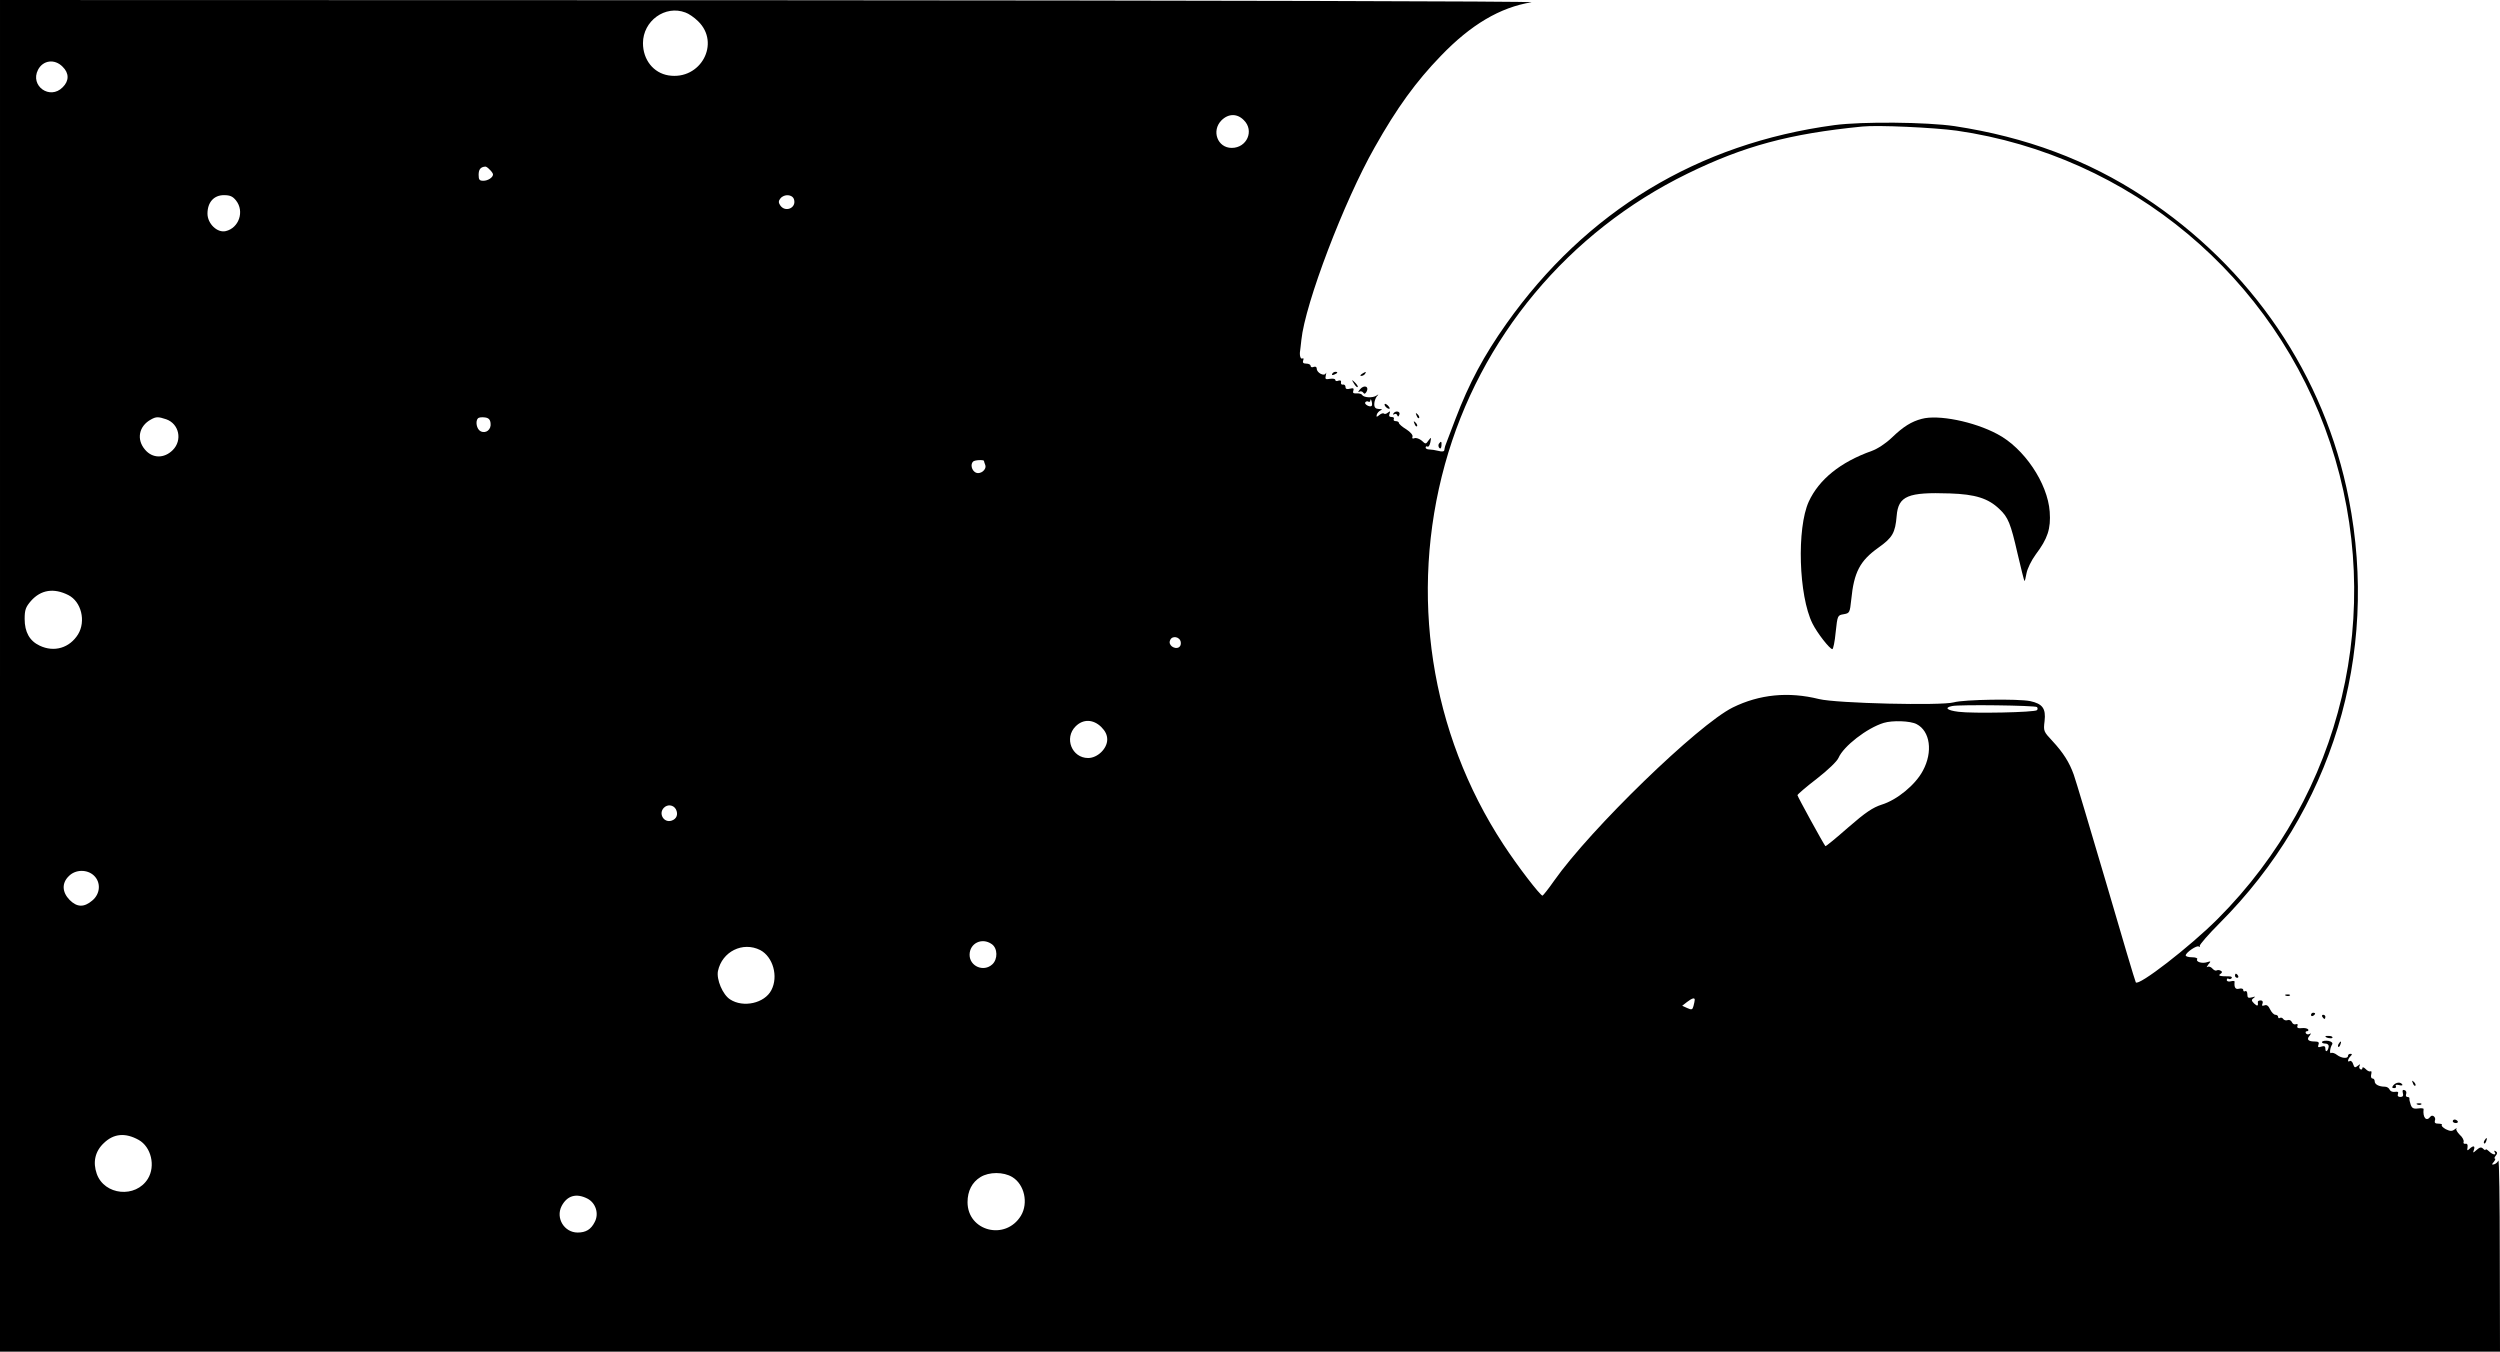 <?xml version="1.0" standalone="no"?>
<!DOCTYPE svg PUBLIC "-//W3C//DTD SVG 20010904//EN"
 "http://www.w3.org/TR/2001/REC-SVG-20010904/DTD/svg10.dtd">
<svg version="1.0" xmlns="http://www.w3.org/2000/svg"
 width="1217pt" height="658pt" viewBox="0 0 1217 658"
 preserveAspectRatio="xMidYMid meet">

<g transform="translate(0,658) scale(0.1,-0.1)"
fill="#000000" stroke="none">
<path d="M0 3290 l0 -3290 6085 0 6085 0 -1 473 c0 259 -3 465 -7 457 -4 -8
-13 -16 -21 -18 -12 -3 -12 0 -1 12 7 9 9 16 5 16 -4 0 -2 6 4 14 9 11 9 16 0
22 -8 4 -9 3 -5 -4 11 -18 -10 -14 -28 4 -9 8 -16 12 -16 8 0 -5 -5 -3 -12 4
-9 9 -16 8 -32 -6 -18 -16 -19 -16 -13 1 7 20 -3 22 -22 4 -10 -10 -12 -8 -9
8 2 13 -2 19 -10 17 -8 -1 -12 3 -9 10 2 7 -6 23 -19 34 -12 12 -20 26 -16 30
4 5 0 3 -9 -4 -13 -10 -22 -9 -43 1 -14 8 -23 17 -19 20 3 4 -4 7 -16 7 -16 0
-21 4 -18 15 7 16 -12 32 -22 19 -19 -26 -38 -5 -33 37 1 4 -12 5 -27 3 -23
-3 -30 2 -36 19 -4 12 -7 25 -6 30 1 4 -4 7 -10 7 -6 0 -9 6 -6 14 3 8 0 17
-7 19 -10 4 -12 -1 -9 -14 4 -13 0 -19 -12 -19 -11 0 -15 5 -12 14 4 10 0 13
-14 11 -11 -2 -22 2 -26 10 -3 8 -13 15 -23 15 -29 0 -50 11 -50 26 0 8 -5 14
-11 14 -6 0 -9 9 -6 20 3 11 1 18 -3 15 -5 -3 -16 2 -24 11 -9 9 -16 11 -16 4
0 -6 -5 -8 -10 -5 -6 4 -7 12 -3 18 4 8 1 7 -9 -1 -14 -11 -17 -10 -23 8 -3
11 -11 18 -16 15 -13 -9 -11 9 3 23 9 9 9 12 0 12 -7 0 -12 -4 -12 -10 0 -15
-32 -12 -54 5 -10 8 -23 12 -28 9 -9 -6 -6 25 5 42 4 7 -3 14 -18 17 -14 2
-28 0 -31 -4 -3 -5 4 -9 15 -9 11 0 18 -6 17 -15 -3 -22 -16 -31 -16 -11 0 13
-5 16 -20 11 -15 -5 -18 -3 -14 9 5 12 0 16 -18 16 -32 0 -41 10 -25 28 8 11
8 14 0 9 -6 -4 -14 -3 -18 3 -3 5 -1 10 5 10 6 0 9 4 6 9 -4 5 -18 8 -32 6
-17 -2 -24 2 -20 11 3 8 0 11 -8 8 -7 -3 -16 2 -19 10 -4 9 -13 13 -21 10 -8
-3 -17 0 -21 5 -3 6 -11 9 -16 6 -5 -4 -9 -1 -9 4 0 6 -6 11 -13 11 -8 0 -19
12 -26 26 -8 18 -17 24 -27 20 -12 -4 -15 -2 -10 9 3 9 0 15 -9 15 -8 0 -14
-3 -14 -7 3 -21 -2 -23 -18 -8 -14 14 -14 18 -2 27 10 7 8 8 -8 3 -19 -5 -23
-2 -23 15 0 12 -5 18 -10 15 -6 -3 -10 -1 -10 6 0 6 -8 9 -20 6 -18 -5 -25 6
-22 34 1 4 -8 5 -18 2 -12 -3 -20 0 -20 6 0 7 4 10 9 6 5 -3 12 -1 15 4 3 4
-2 8 -12 8 -46 0 -57 3 -43 12 9 6 10 11 2 15 -6 4 -15 5 -20 2 -5 -3 -14 1
-21 9 -7 8 -17 12 -24 8 -6 -4 -4 1 4 12 14 16 13 17 -6 11 -25 -8 -56 2 -48
15 3 5 -9 9 -25 9 -17 0 -31 4 -31 9 0 14 56 52 64 43 4 -4 6 -2 4 3 -1 6 42
56 97 111 547 548 778 1304 629 2065 -117 601 -474 1127 -999 1471 -272 179
-573 291 -920 344 -136 20 -450 23 -585 5 -664 -89 -1209 -419 -1597 -967
-109 -154 -181 -288 -248 -464 -18 -47 -36 -94 -40 -105 -10 -24 -12 -32 -14
-46 -1 -7 -11 -9 -28 -4 -16 4 -36 7 -45 7 -10 0 -18 4 -18 9 0 6 4 8 9 5 5
-3 11 6 14 21 5 26 4 26 -9 9 -13 -19 -14 -19 -33 -1 -11 9 -27 15 -35 12 -10
-4 -13 -1 -10 7 3 8 -10 23 -30 36 -20 12 -36 26 -36 31 0 5 -7 9 -16 9 -8 0
-12 5 -9 10 3 6 -1 10 -10 10 -12 0 -15 5 -11 16 5 13 4 14 -7 6 -8 -7 -17 -9
-20 -5 -4 3 -14 0 -22 -7 -13 -11 -16 -11 -13 1 2 8 10 17 18 21 11 5 9 7 -7
7 -17 1 -23 7 -23 24 0 13 6 29 12 37 11 12 10 12 -2 4 -18 -12 -60 -10 -69 3
-3 6 -16 9 -28 8 -15 -1 -19 3 -15 13 4 12 0 14 -16 10 -15 -4 -22 -2 -22 8 0
8 -6 13 -12 12 -7 -2 -12 3 -10 11 2 8 -3 11 -13 8 -8 -4 -15 -2 -15 4 0 5
-11 7 -25 5 -23 -4 -25 -2 -21 17 3 12 3 16 0 10 -7 -17 -44 2 -44 22 0 9 -6
12 -15 9 -8 -4 -15 -1 -15 5 0 6 -9 11 -21 11 -15 0 -19 5 -15 16 3 8 2 12 -4
9 -9 -5 -15 16 -11 38 1 4 3 28 6 52 18 177 208 676 357 938 108 192 201 320
322 445 146 152 288 236 441 261 28 5 -1639 9 -3702 10 l-3753 1 0 -3290z
m3337 3229 c15 -5 43 -24 61 -42 111 -107 13 -289 -144 -264 -73 12 -124 76
-124 157 0 108 108 187 207 149z m-3032 -264 c32 -31 32 -69 0 -100 -62 -63
-160 7 -120 85 24 47 81 55 120 15z m5750 -260 c52 -51 15 -135 -59 -135 -69
0 -100 83 -50 134 34 34 77 34 109 1z m3470 -51 c844 -122 1550 -712 1819
-1522 271 -817 60 -1707 -549 -2316 -136 -136 -386 -329 -398 -308 -3 4 -68
223 -145 487 -78 264 -148 500 -157 524 -21 59 -51 107 -104 164 -43 46 -44
48 -38 97 7 61 -10 84 -70 97 -59 12 -322 8 -372 -6 -61 -17 -571 -5 -656 16
-149 37 -290 23 -420 -41 -169 -84 -692 -591 -870 -844 -27 -39 -53 -71 -56
-72 -11 0 -122 144 -191 250 -356 544 -459 1217 -284 1850 170 615 601 1132
1181 1415 274 134 496 194 850 229 76 8 350 -5 460 -20z m-7141 -190 c9 -8 16
-19 16 -23 0 -15 -25 -31 -47 -31 -19 0 -23 5 -23 29 0 26 9 38 32 40 4 1 14
-6 22 -15z m-1235 -150 c42 -53 14 -134 -50 -149 -41 -10 -89 36 -89 85 0 55
31 90 80 90 30 0 43 -6 59 -26z m2716 6 c14 -43 -44 -67 -68 -28 -8 12 -7 21
2 32 19 23 58 20 66 -4z m2812 -1006 c-8 -8 -37 8 -31 17 3 5 10 7 15 4 5 -4
10 0 10 7 1 7 3 5 6 -5 3 -10 3 -21 0 -23z m-5868 -65 c63 -22 80 -102 32
-150 -42 -42 -99 -41 -135 2 -43 50 -30 115 29 147 25 14 35 14 74 1z m1579
-18 c5 -32 -23 -54 -49 -40 -19 10 -26 49 -12 63 4 4 19 6 33 4 18 -2 26 -10
28 -27z m2402 -185 c0 -2 3 -11 6 -19 9 -23 -24 -49 -47 -37 -19 10 -26 40
-12 53 7 8 53 10 53 3z m-4457 -653 c63 -32 86 -127 47 -191 -41 -66 -116 -89
-187 -55 -49 23 -73 66 -73 130 0 44 5 58 31 88 48 54 111 64 182 28z m5415
-229 c4 -26 -20 -37 -43 -21 -10 8 -14 19 -9 30 9 25 48 18 52 -9z m4168 -316
c4 -5 4 -11 0 -15 -10 -11 -314 -17 -382 -8 -56 7 -71 20 -31 28 36 8 405 3
413 -5z m-4555 -97 c20 -20 29 -39 29 -61 0 -44 -47 -90 -93 -90 -79 0 -118
97 -61 154 37 37 86 35 125 -3z m3969 14 c66 -34 80 -135 31 -226 -36 -69
-126 -143 -201 -166 -43 -14 -78 -37 -163 -111 -59 -52 -109 -93 -111 -91 -10
12 -136 242 -136 248 0 4 42 40 94 80 54 42 99 85 106 102 24 56 138 145 220
170 43 13 130 10 160 -6z m-6040 -414 c13 -25 4 -48 -21 -56 -38 -12 -65 35
-37 63 18 18 46 14 58 -7z m-2833 -323 c35 -33 32 -89 -8 -122 -40 -34 -74
-33 -110 3 -37 38 -39 82 -4 116 32 33 89 34 122 3z m4371 -334 c29 -20 30
-74 2 -99 -42 -38 -110 -9 -110 47 0 56 60 86 108 52z m-1127 -29 c62 -33 89
-128 54 -195 -33 -64 -137 -87 -201 -45 -36 23 -67 97 -59 138 20 95 121 145
206 102z m4549 -242 c0 -5 -3 -18 -6 -30 -5 -19 -9 -20 -31 -10 l-24 11 23 18
c25 19 38 23 38 11z m-7575 -682 c61 -34 83 -127 45 -189 -59 -96 -212 -81
-249 24 -20 57 -8 110 35 150 48 46 104 51 169 15z m4253 -181 c59 -36 79
-126 42 -188 -75 -123 -260 -76 -260 66 0 54 22 97 63 122 42 26 112 26 155 0z
m-2068 -105 c40 -21 57 -73 35 -114 -18 -36 -43 -51 -83 -51 -65 0 -108 70
-78 129 27 51 71 64 126 36z"/>
<path d="M9355 4541 c-50 -13 -90 -38 -144 -90 -30 -29 -71 -56 -99 -66 -154
-55 -257 -139 -307 -247 -59 -130 -49 -458 18 -593 22 -45 84 -125 97 -125 4
0 12 37 16 82 9 82 9 83 39 88 29 5 30 7 37 72 13 132 42 188 132 252 69 49
82 72 89 155 8 97 55 116 259 109 124 -4 187 -24 241 -76 43 -40 55 -71 88
-215 17 -73 32 -133 34 -135 2 -2 6 15 10 37 4 22 23 62 45 92 58 77 74 125
68 208 -10 139 -125 310 -255 378 -114 61 -288 96 -368 74z"/>
<path d="M6485 4760 c-3 -6 1 -7 9 -4 18 7 21 14 7 14 -6 0 -13 -4 -16 -10z"/>
<path d="M6630 4760 c-9 -6 -10 -10 -3 -10 6 0 15 5 18 10 8 12 4 12 -15 0z"/>
<path d="M6591 4713 c7 -12 15 -20 18 -17 3 2 -3 12 -13 22 -17 16 -18 16 -5
-5z"/>
<path d="M6619 4683 c-8 -10 -9 -14 -2 -10 6 4 15 2 19 -4 5 -8 9 -7 15 2 17
28 -11 39 -32 12z"/>
<path d="M6740 4611 c0 -10 19 -25 25 -20 1 2 -3 10 -11 17 -8 7 -14 8 -14 3z"/>
<path d="M6783 4567 c-3 -6 -1 -7 5 -3 5 3 12 1 14 -6 3 -8 6 -7 10 3 7 17
-19 22 -29 6z"/>
<path d="M6896 4557 c3 -10 9 -15 12 -12 3 3 0 11 -7 18 -10 9 -11 8 -5 -6z"/>
<path d="M6886 4517 c3 -10 9 -15 12 -12 3 3 0 11 -7 18 -10 9 -11 8 -5 -6z"/>
<path d="M7004 4419 c-3 -6 -2 -15 3 -20 5 -5 9 -1 10 11 2 22 -2 25 -13 9z"/>
<path d="M10880 1830 c0 -5 5 -10 11 -10 5 0 7 5 4 10 -3 6 -8 10 -11 10 -2 0
-4 -4 -4 -10z"/>
<path d="M11128 1733 c7 -3 16 -2 19 1 4 3 -2 6 -13 5 -11 0 -14 -3 -6 -6z"/>
<path d="M11250 1639 c0 -5 5 -7 10 -4 6 3 10 8 10 11 0 2 -4 4 -10 4 -5 0
-10 -5 -10 -11z"/>
<path d="M11305 1630 c3 -5 8 -10 11 -10 2 0 4 5 4 10 0 6 -5 10 -11 10 -5 0
-7 -4 -4 -10z"/>
<path d="M11320 1535 c0 -7 30 -13 34 -7 3 4 -4 9 -15 9 -10 1 -19 0 -19 -2z"/>
<path d="M11385 1499 c-4 -6 -5 -12 -2 -15 2 -3 7 2 10 11 7 17 1 20 -8 4z"/>
<path d="M11746 1307 c3 -10 9 -15 12 -12 3 3 0 11 -7 18 -10 9 -11 8 -5 -6z"/>
<path d="M11651 1297 c-8 -10 -7 -14 4 -14 8 0 11 5 8 10 -4 6 3 8 15 5 12 -4
20 -2 16 3 -8 13 -30 11 -43 -4z"/>
<path d="M11768 1203 c7 -3 16 -2 19 1 4 3 -2 6 -13 5 -11 0 -14 -3 -6 -6z"/>
<path d="M11940 1122 c0 -5 7 -9 15 -9 8 0 12 4 9 9 -3 4 -9 8 -15 8 -5 0 -9
-4 -9 -8z"/>
<path d="M12095 1029 c-4 -6 -5 -12 -2 -15 2 -3 7 2 10 11 7 17 1 20 -8 4z"/>
</g>
</svg>

